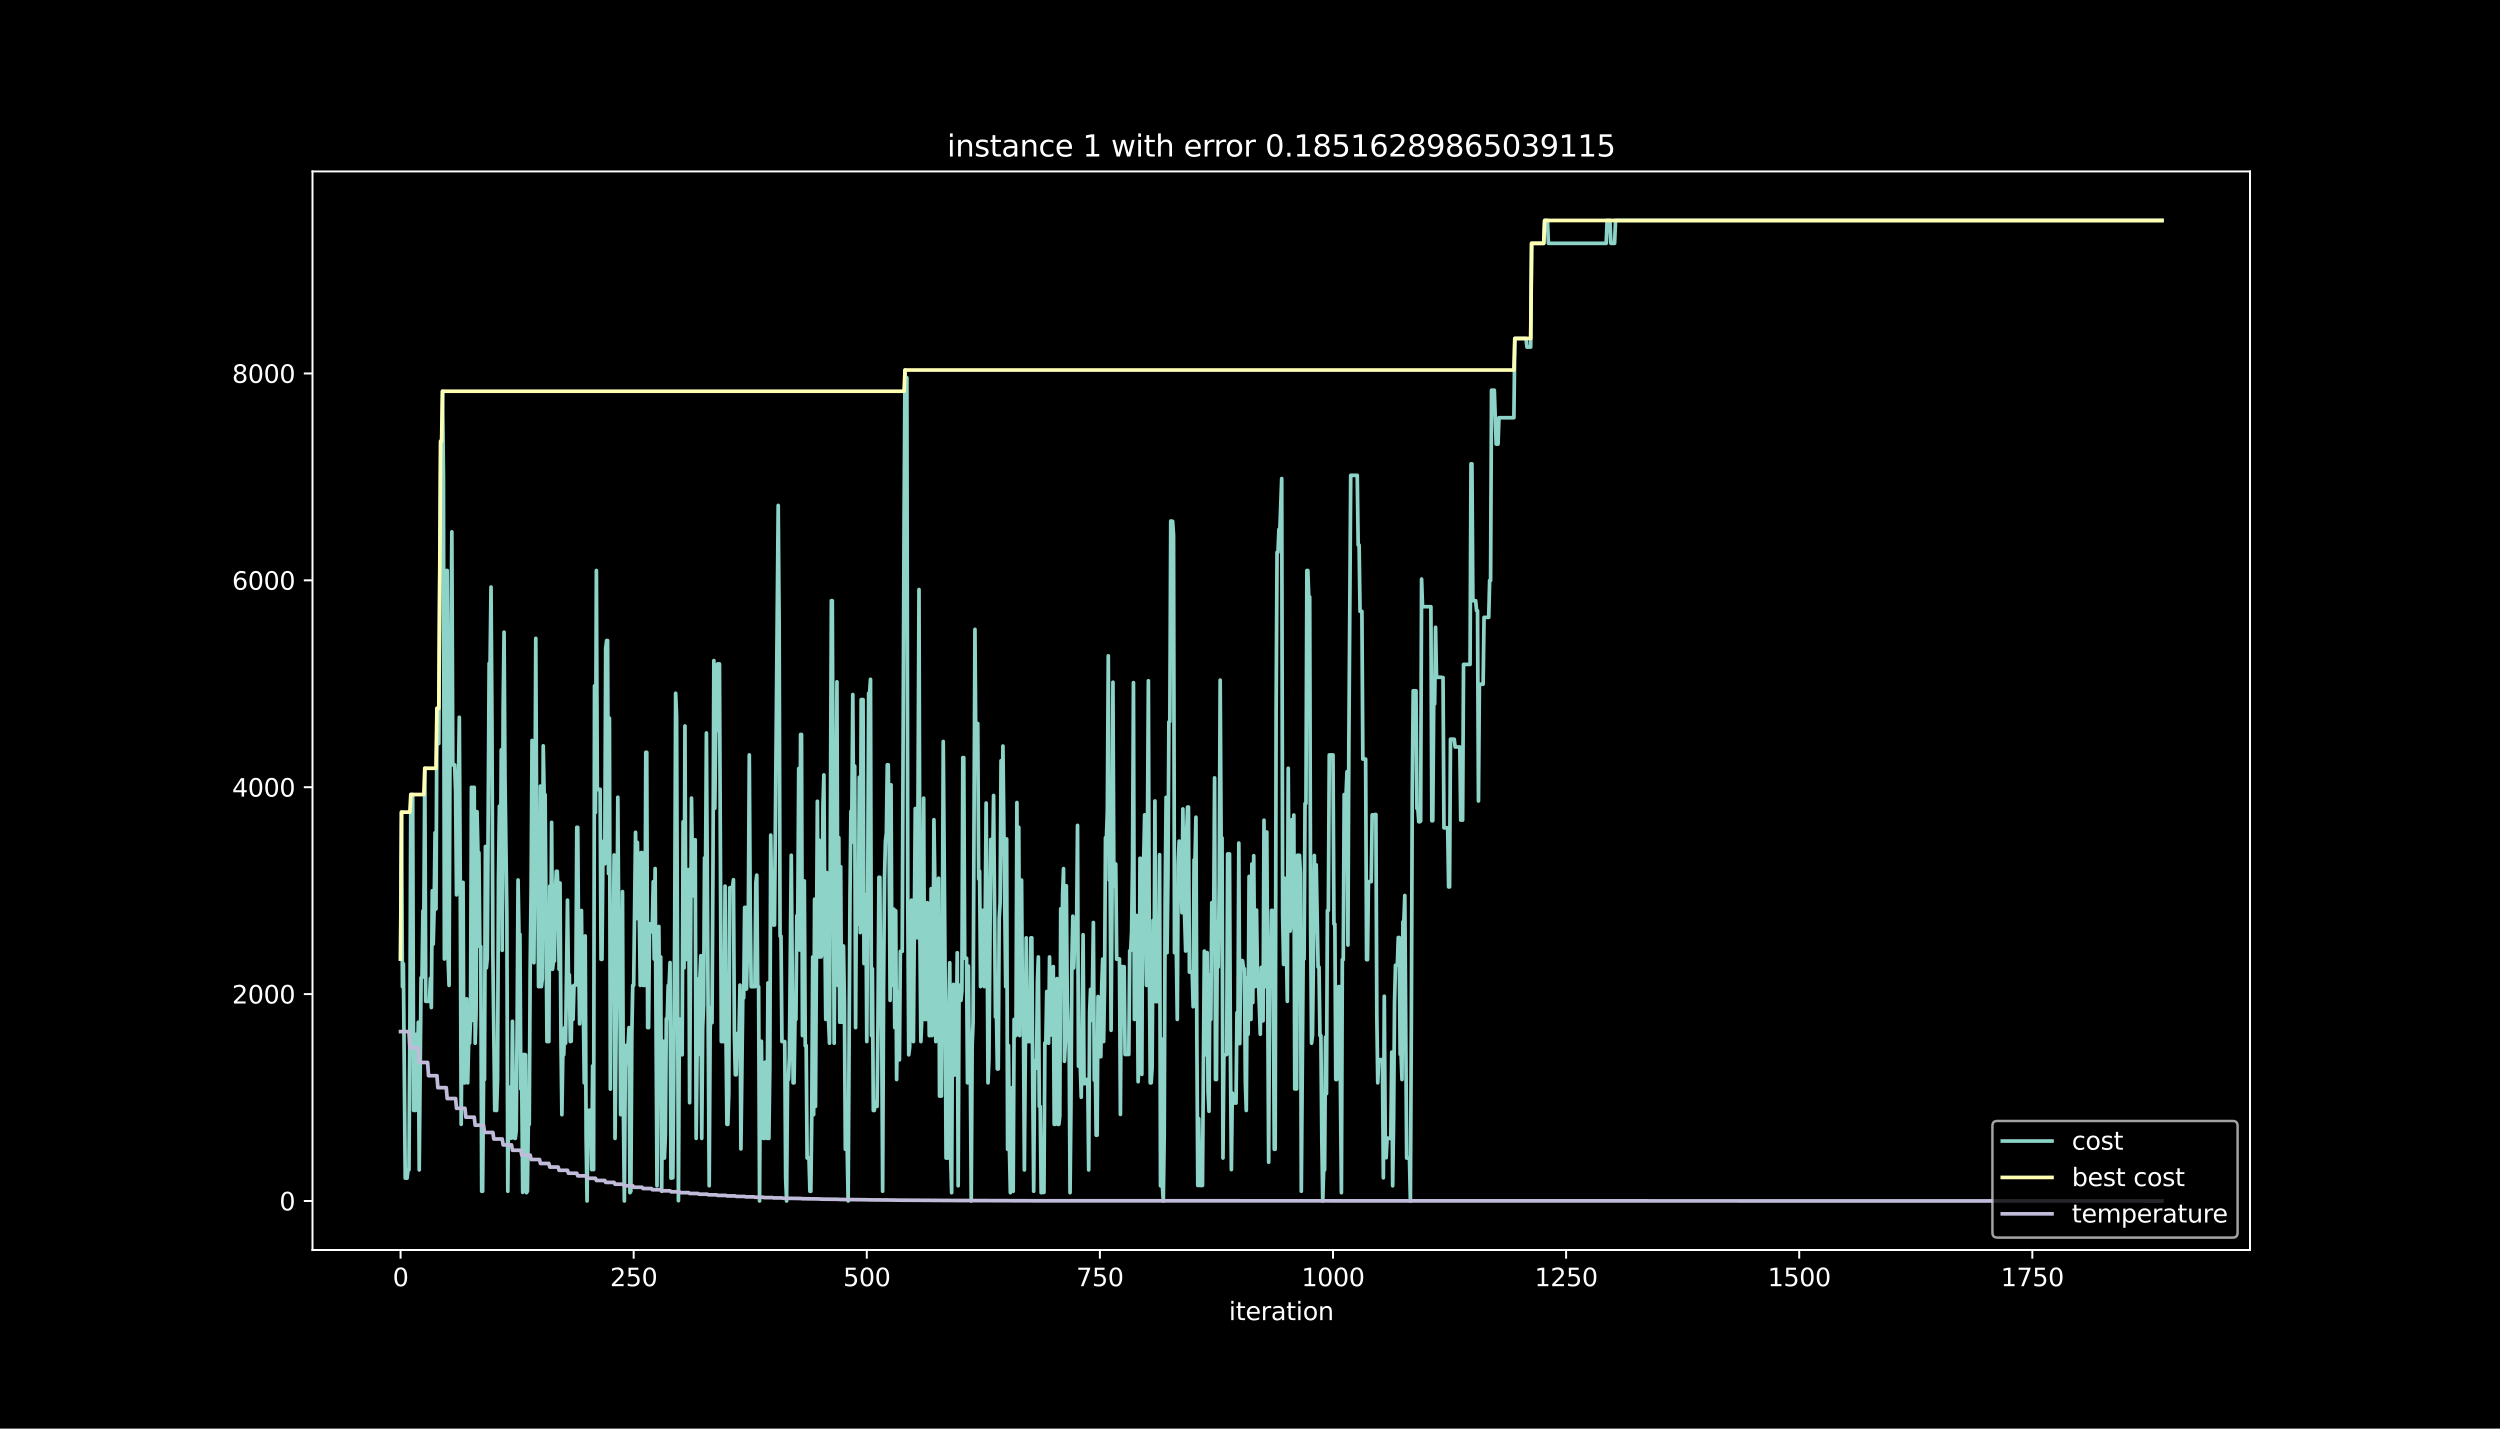 <?xml version="1.0" encoding="utf-8" standalone="no"?>
<!DOCTYPE svg PUBLIC "-//W3C//DTD SVG 1.1//EN"
  "http://www.w3.org/Graphics/SVG/1.1/DTD/svg11.dtd">
<svg height="576pt" version="1.1" viewBox="0 0 1008 576" width="1008pt" xmlns="http://www.w3.org/2000/svg" xmlns:xlink="http://www.w3.org/1999/xlink">
 <defs>
  <style type="text/css">*{stroke-linecap:butt;stroke-linejoin:round;}</style>
 </defs>
 <g id="figure_1">
  <g id="patch_1">
   <path d="M 0 576 
L 1008 576 
L 1008 0 
L 0 0 
z
"/>
  </g>
  <g id="axes_1">
   <g id="patch_2">
    <path d="M 126 504 
L 907.2 504 
L 907.2 69.12 
L 126 69.12 
z
"/>
   </g>
   <g id="matplotlib.axis_1">
    <g id="xtick_1">
     <g id="line2d_1">
      <defs>
       <path d="M 0 0 
L 0 3.5 
" id="m543789e947" style="stroke:#ffffff;stroke-width:0.8;"/>
      </defs>
      <g>
       <use style="fill:#ffffff;stroke:#ffffff;stroke-width:0.8;" x="161.509" xlink:href="#m543789e947" y="504"/>
      </g>
     </g>
     <g id="text_1">
      <!-- 0 -->
      <g style="fill:#ffffff;" transform="translate(158.328 518.598)scale(0.1 -0.1)">
       <defs>
        <path d="M 2034 4250 
Q 1547 4250 1301 3770 
Q 1056 3291 1056 2328 
Q 1056 1369 1301 889 
Q 1547 409 2034 409 
Q 2525 409 2770 889 
Q 3016 1369 3016 2328 
Q 3016 3291 2770 3770 
Q 2525 4250 2034 4250 
z
M 2034 4750 
Q 2819 4750 3233 4129 
Q 3647 3509 3647 2328 
Q 3647 1150 3233 529 
Q 2819 -91 2034 -91 
Q 1250 -91 836 529 
Q 422 1150 422 2328 
Q 422 3509 836 4129 
Q 1250 4750 2034 4750 
z
" id="DejaVuSans-30" transform="scale(0.016)"/>
       </defs>
       <use xlink:href="#DejaVuSans-30"/>
      </g>
     </g>
    </g>
    <g id="xtick_2">
     <g id="line2d_2">
      <g>
       <use style="fill:#ffffff;stroke:#ffffff;stroke-width:0.8;" x="255.498" xlink:href="#m543789e947" y="504"/>
      </g>
     </g>
     <g id="text_2">
      <!-- 250 -->
      <g style="fill:#ffffff;" transform="translate(245.954 518.598)scale(0.1 -0.1)">
       <defs>
        <path d="M 1228 531 
L 3431 531 
L 3431 0 
L 469 0 
L 469 531 
Q 828 903 1448 1529 
Q 2069 2156 2228 2338 
Q 2531 2678 2651 2914 
Q 2772 3150 2772 3378 
Q 2772 3750 2511 3984 
Q 2250 4219 1831 4219 
Q 1534 4219 1204 4116 
Q 875 4013 500 3803 
L 500 4441 
Q 881 4594 1212 4672 
Q 1544 4750 1819 4750 
Q 2544 4750 2975 4387 
Q 3406 4025 3406 3419 
Q 3406 3131 3298 2873 
Q 3191 2616 2906 2266 
Q 2828 2175 2409 1742 
Q 1991 1309 1228 531 
z
" id="DejaVuSans-32" transform="scale(0.016)"/>
        <path d="M 691 4666 
L 3169 4666 
L 3169 4134 
L 1269 4134 
L 1269 2991 
Q 1406 3038 1543 3061 
Q 1681 3084 1819 3084 
Q 2600 3084 3056 2656 
Q 3513 2228 3513 1497 
Q 3513 744 3044 326 
Q 2575 -91 1722 -91 
Q 1428 -91 1123 -41 
Q 819 9 494 109 
L 494 744 
Q 775 591 1075 516 
Q 1375 441 1709 441 
Q 2250 441 2565 725 
Q 2881 1009 2881 1497 
Q 2881 1984 2565 2268 
Q 2250 2553 1709 2553 
Q 1456 2553 1204 2497 
Q 953 2441 691 2322 
L 691 4666 
z
" id="DejaVuSans-35" transform="scale(0.016)"/>
       </defs>
       <use xlink:href="#DejaVuSans-32"/>
       <use x="63.623" xlink:href="#DejaVuSans-35"/>
       <use x="127.246" xlink:href="#DejaVuSans-30"/>
      </g>
     </g>
    </g>
    <g id="xtick_3">
     <g id="line2d_3">
      <g>
       <use style="fill:#ffffff;stroke:#ffffff;stroke-width:0.8;" x="349.487" xlink:href="#m543789e947" y="504"/>
      </g>
     </g>
     <g id="text_3">
      <!-- 500 -->
      <g style="fill:#ffffff;" transform="translate(339.944 518.598)scale(0.1 -0.1)">
       <use xlink:href="#DejaVuSans-35"/>
       <use x="63.623" xlink:href="#DejaVuSans-30"/>
       <use x="127.246" xlink:href="#DejaVuSans-30"/>
      </g>
     </g>
    </g>
    <g id="xtick_4">
     <g id="line2d_4">
      <g>
       <use style="fill:#ffffff;stroke:#ffffff;stroke-width:0.8;" x="443.476" xlink:href="#m543789e947" y="504"/>
      </g>
     </g>
     <g id="text_4">
      <!-- 750 -->
      <g style="fill:#ffffff;" transform="translate(433.933 518.598)scale(0.1 -0.1)">
       <defs>
        <path d="M 525 4666 
L 3525 4666 
L 3525 4397 
L 1831 0 
L 1172 0 
L 2766 4134 
L 525 4134 
L 525 4666 
z
" id="DejaVuSans-37" transform="scale(0.016)"/>
       </defs>
       <use xlink:href="#DejaVuSans-37"/>
       <use x="63.623" xlink:href="#DejaVuSans-35"/>
       <use x="127.246" xlink:href="#DejaVuSans-30"/>
      </g>
     </g>
    </g>
    <g id="xtick_5">
     <g id="line2d_5">
      <g>
       <use style="fill:#ffffff;stroke:#ffffff;stroke-width:0.8;" x="537.466" xlink:href="#m543789e947" y="504"/>
      </g>
     </g>
     <g id="text_5">
      <!-- 1000 -->
      <g style="fill:#ffffff;" transform="translate(524.741 518.598)scale(0.1 -0.1)">
       <defs>
        <path d="M 794 531 
L 1825 531 
L 1825 4091 
L 703 3866 
L 703 4441 
L 1819 4666 
L 2450 4666 
L 2450 531 
L 3481 531 
L 3481 0 
L 794 0 
L 794 531 
z
" id="DejaVuSans-31" transform="scale(0.016)"/>
       </defs>
       <use xlink:href="#DejaVuSans-31"/>
       <use x="63.623" xlink:href="#DejaVuSans-30"/>
       <use x="127.246" xlink:href="#DejaVuSans-30"/>
       <use x="190.869" xlink:href="#DejaVuSans-30"/>
      </g>
     </g>
    </g>
    <g id="xtick_6">
     <g id="line2d_6">
      <g>
       <use style="fill:#ffffff;stroke:#ffffff;stroke-width:0.8;" x="631.455" xlink:href="#m543789e947" y="504"/>
      </g>
     </g>
     <g id="text_6">
      <!-- 1250 -->
      <g style="fill:#ffffff;" transform="translate(618.73 518.598)scale(0.1 -0.1)">
       <use xlink:href="#DejaVuSans-31"/>
       <use x="63.623" xlink:href="#DejaVuSans-32"/>
       <use x="127.246" xlink:href="#DejaVuSans-35"/>
       <use x="190.869" xlink:href="#DejaVuSans-30"/>
      </g>
     </g>
    </g>
    <g id="xtick_7">
     <g id="line2d_7">
      <g>
       <use style="fill:#ffffff;stroke:#ffffff;stroke-width:0.8;" x="725.444" xlink:href="#m543789e947" y="504"/>
      </g>
     </g>
     <g id="text_7">
      <!-- 1500 -->
      <g style="fill:#ffffff;" transform="translate(712.719 518.598)scale(0.1 -0.1)">
       <use xlink:href="#DejaVuSans-31"/>
       <use x="63.623" xlink:href="#DejaVuSans-35"/>
       <use x="127.246" xlink:href="#DejaVuSans-30"/>
       <use x="190.869" xlink:href="#DejaVuSans-30"/>
      </g>
     </g>
    </g>
    <g id="xtick_8">
     <g id="line2d_8">
      <g>
       <use style="fill:#ffffff;stroke:#ffffff;stroke-width:0.8;" x="819.433" xlink:href="#m543789e947" y="504"/>
      </g>
     </g>
     <g id="text_8">
      <!-- 1750 -->
      <g style="fill:#ffffff;" transform="translate(806.708 518.598)scale(0.1 -0.1)">
       <use xlink:href="#DejaVuSans-31"/>
       <use x="63.623" xlink:href="#DejaVuSans-37"/>
       <use x="127.246" xlink:href="#DejaVuSans-35"/>
       <use x="190.869" xlink:href="#DejaVuSans-30"/>
      </g>
     </g>
    </g>
    <g id="text_9">
     <!-- iteration -->
     <g style="fill:#ffffff;" transform="translate(495.477 532.277)scale(0.1 -0.1)">
      <defs>
       <path d="M 603 3500 
L 1178 3500 
L 1178 0 
L 603 0 
L 603 3500 
z
M 603 4863 
L 1178 4863 
L 1178 4134 
L 603 4134 
L 603 4863 
z
" id="DejaVuSans-69" transform="scale(0.016)"/>
       <path d="M 1172 4494 
L 1172 3500 
L 2356 3500 
L 2356 3053 
L 1172 3053 
L 1172 1153 
Q 1172 725 1289 603 
Q 1406 481 1766 481 
L 2356 481 
L 2356 0 
L 1766 0 
Q 1100 0 847 248 
Q 594 497 594 1153 
L 594 3053 
L 172 3053 
L 172 3500 
L 594 3500 
L 594 4494 
L 1172 4494 
z
" id="DejaVuSans-74" transform="scale(0.016)"/>
       <path d="M 3597 1894 
L 3597 1613 
L 953 1613 
Q 991 1019 1311 708 
Q 1631 397 2203 397 
Q 2534 397 2845 478 
Q 3156 559 3463 722 
L 3463 178 
Q 3153 47 2828 -22 
Q 2503 -91 2169 -91 
Q 1331 -91 842 396 
Q 353 884 353 1716 
Q 353 2575 817 3079 
Q 1281 3584 2069 3584 
Q 2775 3584 3186 3129 
Q 3597 2675 3597 1894 
z
M 3022 2063 
Q 3016 2534 2758 2815 
Q 2500 3097 2075 3097 
Q 1594 3097 1305 2825 
Q 1016 2553 972 2059 
L 3022 2063 
z
" id="DejaVuSans-65" transform="scale(0.016)"/>
       <path d="M 2631 2963 
Q 2534 3019 2420 3045 
Q 2306 3072 2169 3072 
Q 1681 3072 1420 2755 
Q 1159 2438 1159 1844 
L 1159 0 
L 581 0 
L 581 3500 
L 1159 3500 
L 1159 2956 
Q 1341 3275 1631 3429 
Q 1922 3584 2338 3584 
Q 2397 3584 2469 3576 
Q 2541 3569 2628 3553 
L 2631 2963 
z
" id="DejaVuSans-72" transform="scale(0.016)"/>
       <path d="M 2194 1759 
Q 1497 1759 1228 1600 
Q 959 1441 959 1056 
Q 959 750 1161 570 
Q 1363 391 1709 391 
Q 2188 391 2477 730 
Q 2766 1069 2766 1631 
L 2766 1759 
L 2194 1759 
z
M 3341 1997 
L 3341 0 
L 2766 0 
L 2766 531 
Q 2569 213 2275 61 
Q 1981 -91 1556 -91 
Q 1019 -91 701 211 
Q 384 513 384 1019 
Q 384 1609 779 1909 
Q 1175 2209 1959 2209 
L 2766 2209 
L 2766 2266 
Q 2766 2663 2505 2880 
Q 2244 3097 1772 3097 
Q 1472 3097 1187 3025 
Q 903 2953 641 2809 
L 641 3341 
Q 956 3463 1253 3523 
Q 1550 3584 1831 3584 
Q 2591 3584 2966 3190 
Q 3341 2797 3341 1997 
z
" id="DejaVuSans-61" transform="scale(0.016)"/>
       <path d="M 1959 3097 
Q 1497 3097 1228 2736 
Q 959 2375 959 1747 
Q 959 1119 1226 758 
Q 1494 397 1959 397 
Q 2419 397 2687 759 
Q 2956 1122 2956 1747 
Q 2956 2369 2687 2733 
Q 2419 3097 1959 3097 
z
M 1959 3584 
Q 2709 3584 3137 3096 
Q 3566 2609 3566 1747 
Q 3566 888 3137 398 
Q 2709 -91 1959 -91 
Q 1206 -91 779 398 
Q 353 888 353 1747 
Q 353 2609 779 3096 
Q 1206 3584 1959 3584 
z
" id="DejaVuSans-6f" transform="scale(0.016)"/>
       <path d="M 3513 2113 
L 3513 0 
L 2938 0 
L 2938 2094 
Q 2938 2591 2744 2837 
Q 2550 3084 2163 3084 
Q 1697 3084 1428 2787 
Q 1159 2491 1159 1978 
L 1159 0 
L 581 0 
L 581 3500 
L 1159 3500 
L 1159 2956 
Q 1366 3272 1645 3428 
Q 1925 3584 2291 3584 
Q 2894 3584 3203 3211 
Q 3513 2838 3513 2113 
z
" id="DejaVuSans-6e" transform="scale(0.016)"/>
      </defs>
      <use xlink:href="#DejaVuSans-69"/>
      <use x="27.783" xlink:href="#DejaVuSans-74"/>
      <use x="66.992" xlink:href="#DejaVuSans-65"/>
      <use x="128.516" xlink:href="#DejaVuSans-72"/>
      <use x="169.629" xlink:href="#DejaVuSans-61"/>
      <use x="230.908" xlink:href="#DejaVuSans-74"/>
      <use x="270.117" xlink:href="#DejaVuSans-69"/>
      <use x="297.9" xlink:href="#DejaVuSans-6f"/>
      <use x="359.082" xlink:href="#DejaVuSans-6e"/>
     </g>
    </g>
   </g>
   <g id="matplotlib.axis_2">
    <g id="ytick_1">
     <g id="line2d_9">
      <defs>
       <path d="M 0 0 
L -3.5 0 
" id="mff9de26f42" style="stroke:#ffffff;stroke-width:0.8;"/>
      </defs>
      <g>
       <use style="fill:#ffffff;stroke:#ffffff;stroke-width:0.8;" x="126" xlink:href="#mff9de26f42" y="484.233"/>
      </g>
     </g>
     <g id="text_10">
      <!-- 0 -->
      <g style="fill:#ffffff;" transform="translate(112.638 488.032)scale(0.1 -0.1)">
       <use xlink:href="#DejaVuSans-30"/>
      </g>
     </g>
    </g>
    <g id="ytick_2">
     <g id="line2d_10">
      <g>
       <use style="fill:#ffffff;stroke:#ffffff;stroke-width:0.8;" x="126" xlink:href="#mff9de26f42" y="400.818"/>
      </g>
     </g>
     <g id="text_11">
      <!-- 2000 -->
      <g style="fill:#ffffff;" transform="translate(93.55 404.617)scale(0.1 -0.1)">
       <use xlink:href="#DejaVuSans-32"/>
       <use x="63.623" xlink:href="#DejaVuSans-30"/>
       <use x="127.246" xlink:href="#DejaVuSans-30"/>
       <use x="190.869" xlink:href="#DejaVuSans-30"/>
      </g>
     </g>
    </g>
    <g id="ytick_3">
     <g id="line2d_11">
      <g>
       <use style="fill:#ffffff;stroke:#ffffff;stroke-width:0.8;" x="126" xlink:href="#mff9de26f42" y="317.403"/>
      </g>
     </g>
     <g id="text_12">
      <!-- 4000 -->
      <g style="fill:#ffffff;" transform="translate(93.55 321.202)scale(0.1 -0.1)">
       <defs>
        <path d="M 2419 4116 
L 825 1625 
L 2419 1625 
L 2419 4116 
z
M 2253 4666 
L 3047 4666 
L 3047 1625 
L 3713 1625 
L 3713 1100 
L 3047 1100 
L 3047 0 
L 2419 0 
L 2419 1100 
L 313 1100 
L 313 1709 
L 2253 4666 
z
" id="DejaVuSans-34" transform="scale(0.016)"/>
       </defs>
       <use xlink:href="#DejaVuSans-34"/>
       <use x="63.623" xlink:href="#DejaVuSans-30"/>
       <use x="127.246" xlink:href="#DejaVuSans-30"/>
       <use x="190.869" xlink:href="#DejaVuSans-30"/>
      </g>
     </g>
    </g>
    <g id="ytick_4">
     <g id="line2d_12">
      <g>
       <use style="fill:#ffffff;stroke:#ffffff;stroke-width:0.8;" x="126" xlink:href="#mff9de26f42" y="233.988"/>
      </g>
     </g>
     <g id="text_13">
      <!-- 6000 -->
      <g style="fill:#ffffff;" transform="translate(93.55 237.787)scale(0.1 -0.1)">
       <defs>
        <path d="M 2113 2584 
Q 1688 2584 1439 2293 
Q 1191 2003 1191 1497 
Q 1191 994 1439 701 
Q 1688 409 2113 409 
Q 2538 409 2786 701 
Q 3034 994 3034 1497 
Q 3034 2003 2786 2293 
Q 2538 2584 2113 2584 
z
M 3366 4563 
L 3366 3988 
Q 3128 4100 2886 4159 
Q 2644 4219 2406 4219 
Q 1781 4219 1451 3797 
Q 1122 3375 1075 2522 
Q 1259 2794 1537 2939 
Q 1816 3084 2150 3084 
Q 2853 3084 3261 2657 
Q 3669 2231 3669 1497 
Q 3669 778 3244 343 
Q 2819 -91 2113 -91 
Q 1303 -91 875 529 
Q 447 1150 447 2328 
Q 447 3434 972 4092 
Q 1497 4750 2381 4750 
Q 2619 4750 2861 4703 
Q 3103 4656 3366 4563 
z
" id="DejaVuSans-36" transform="scale(0.016)"/>
       </defs>
       <use xlink:href="#DejaVuSans-36"/>
       <use x="63.623" xlink:href="#DejaVuSans-30"/>
       <use x="127.246" xlink:href="#DejaVuSans-30"/>
       <use x="190.869" xlink:href="#DejaVuSans-30"/>
      </g>
     </g>
    </g>
    <g id="ytick_5">
     <g id="line2d_13">
      <g>
       <use style="fill:#ffffff;stroke:#ffffff;stroke-width:0.8;" x="126" xlink:href="#mff9de26f42" y="150.573"/>
      </g>
     </g>
     <g id="text_14">
      <!-- 8000 -->
      <g style="fill:#ffffff;" transform="translate(93.55 154.372)scale(0.1 -0.1)">
       <defs>
        <path d="M 2034 2216 
Q 1584 2216 1326 1975 
Q 1069 1734 1069 1313 
Q 1069 891 1326 650 
Q 1584 409 2034 409 
Q 2484 409 2743 651 
Q 3003 894 3003 1313 
Q 3003 1734 2745 1975 
Q 2488 2216 2034 2216 
z
M 1403 2484 
Q 997 2584 770 2862 
Q 544 3141 544 3541 
Q 544 4100 942 4425 
Q 1341 4750 2034 4750 
Q 2731 4750 3128 4425 
Q 3525 4100 3525 3541 
Q 3525 3141 3298 2862 
Q 3072 2584 2669 2484 
Q 3125 2378 3379 2068 
Q 3634 1759 3634 1313 
Q 3634 634 3220 271 
Q 2806 -91 2034 -91 
Q 1263 -91 848 271 
Q 434 634 434 1313 
Q 434 1759 690 2068 
Q 947 2378 1403 2484 
z
M 1172 3481 
Q 1172 3119 1398 2916 
Q 1625 2713 2034 2713 
Q 2441 2713 2670 2916 
Q 2900 3119 2900 3481 
Q 2900 3844 2670 4047 
Q 2441 4250 2034 4250 
Q 1625 4250 1398 4047 
Q 1172 3844 1172 3481 
z
" id="DejaVuSans-38" transform="scale(0.016)"/>
       </defs>
       <use xlink:href="#DejaVuSans-38"/>
       <use x="63.623" xlink:href="#DejaVuSans-30"/>
       <use x="127.246" xlink:href="#DejaVuSans-30"/>
       <use x="190.869" xlink:href="#DejaVuSans-30"/>
      </g>
     </g>
    </g>
   </g>
   <g id="line2d_14">
    <path clip-path="url(#p521a351748)" d="M 161.509 386.679 
L 161.885 327.454 
L 162.261 397.815 
L 162.637 388.597 
L 163.389 475.015 
L 164.141 475.015 
L 164.517 471.679 
L 164.893 471.679 
L 165.269 414.331 
L 165.645 320.364 
L 166.397 320.364 
L 166.772 447.739 
L 167.148 422.506 
L 167.524 447.739 
L 167.9 417 
L 168.276 435.226 
L 168.652 412.162 
L 169.028 471.72 
L 169.78 394.186 
L 170.156 394.186 
L 170.532 367.243 
L 170.908 367.243 
L 171.284 309.77 
L 171.66 403.737 
L 173.164 403.737 
L 173.54 394.52 
L 173.916 406.24 
L 174.292 359.152 
L 174.668 380.673 
L 175.044 366.492 
L 175.419 335.754 
L 175.795 366.492 
L 176.171 285.622 
L 176.547 299.802 
L 176.923 299.802 
L 177.675 177.891 
L 178.051 204.834 
L 178.427 157.746 
L 178.803 192.53 
L 179.179 386.679 
L 179.555 323.992 
L 179.931 230.025 
L 180.307 230.025 
L 180.683 386.679 
L 181.059 397.314 
L 181.435 303.347 
L 182.187 214.427 
L 182.563 308.394 
L 183.315 308.394 
L 183.691 318.988 
L 184.066 360.82 
L 184.442 343.72 
L 185.194 289.208 
L 185.57 354.731 
L 185.946 453.327 
L 186.698 355.774 
L 187.074 436.603 
L 187.45 436.603 
L 187.826 433.475 
L 188.202 402.736 
L 188.578 436.603 
L 188.954 420.629 
L 189.33 420.629 
L 189.706 411.411 
L 190.082 317.444 
L 190.458 411.411 
L 190.834 317.444 
L 191.21 317.444 
L 191.586 420.629 
L 191.962 408.117 
L 192.338 327.246 
L 192.713 343.762 
L 193.089 343.762 
L 193.465 381.632 
L 193.841 381.632 
L 194.217 480.312 
L 194.593 480.312 
L 194.969 435.268 
L 195.345 435.268 
L 195.721 341.301 
L 196.097 390.266 
L 196.473 386.345 
L 197.225 267.437 
L 197.601 267.437 
L 197.977 236.699 
L 198.353 291.085 
L 198.729 385.052 
L 199.481 447.739 
L 199.857 444.402 
L 200.233 447.739 
L 200.609 435.226 
L 200.985 354.356 
L 201.36 325.035 
L 201.736 361.529 
L 202.112 302.305 
L 202.488 383.175 
L 202.864 285.622 
L 203.24 254.883 
L 203.616 314.108 
L 204.368 369.203 
L 204.744 480.312 
L 205.12 438.48 
L 205.496 438.354 
L 205.872 458.875 
L 206.248 458.875 
L 206.624 411.787 
L 207 449.324 
L 207.376 458.875 
L 207.752 459 
L 208.128 455.872 
L 208.504 414.039 
L 208.88 354.814 
L 209.256 376.711 
L 209.632 376.711 
L 210.007 439.063 
L 210.383 438.938 
L 210.759 480.771 
L 211.135 425.175 
L 211.511 425.175 
L 211.887 425.3 
L 212.263 480.896 
L 212.639 480.312 
L 213.015 453.369 
L 213.391 453.369 
L 213.767 390.683 
L 214.143 358.109 
L 214.519 298.551 
L 214.895 325.494 
L 215.271 388.18 
L 215.647 338.256 
L 216.023 257.386 
L 216.399 338.256 
L 216.775 338.256 
L 217.151 397.815 
L 217.527 397.815 
L 217.903 316.944 
L 218.279 397.815 
L 218.654 394.687 
L 219.03 300.72 
L 219.406 320.364 
L 219.782 320.364 
L 220.534 419.961 
L 221.286 419.961 
L 221.662 357.275 
L 222.038 390.808 
L 222.414 331.583 
L 222.79 390.808 
L 223.166 387.471 
L 223.542 387.471 
L 223.918 360.528 
L 224.294 351.311 
L 224.67 351.311 
L 225.046 360.528 
L 225.422 390.808 
L 225.798 356.024 
L 226.174 418.71 
L 226.55 449.449 
L 226.926 425.3 
L 227.301 425.3 
L 227.677 414.331 
L 228.053 420.629 
L 228.805 362.947 
L 229.181 393.018 
L 229.557 393.018 
L 229.933 419.961 
L 230.309 419.836 
L 230.685 397.69 
L 231.061 411.036 
L 231.437 397.314 
L 231.813 397.314 
L 232.189 397.189 
L 232.565 333.585 
L 232.941 333.585 
L 233.317 384.01 
L 233.693 412.829 
L 234.069 400.526 
L 234.445 367.118 
L 234.821 406.281 
L 235.197 405.739 
L 235.573 436.603 
L 235.948 377.378 
L 236.324 459 
L 236.7 484.233 
L 237.076 447.739 
L 237.452 447.739 
L 237.828 447.614 
L 238.204 447.614 
L 238.58 471.595 
L 238.956 429.763 
L 239.332 471.595 
L 239.708 276.529 
L 240.084 327.579 
L 240.46 230.025 
L 240.836 318.362 
L 241.212 318.362 
L 241.588 318.237 
L 241.964 318.237 
L 242.34 386.804 
L 242.716 386.804 
L 243.092 344.971 
L 243.468 339.091 
L 243.844 348.308 
L 244.22 261.39 
L 244.595 258.261 
L 244.971 258.261 
L 245.347 352.228 
L 245.723 289.542 
L 246.099 439.147 
L 246.475 369.245 
L 246.851 388.723 
L 247.227 385.594 
L 247.603 344.721 
L 247.979 459 
L 248.731 384.135 
L 249.107 321.448 
L 249.483 373.916 
L 249.859 373.791 
L 250.235 449.449 
L 250.611 418.71 
L 250.987 359.486 
L 251.363 449.449 
L 251.739 484.233 
L 252.115 430.68 
L 252.491 421.463 
L 253.242 421.463 
L 253.618 414.331 
L 253.994 480.896 
L 254.37 480.312 
L 254.746 417.626 
L 255.122 397.314 
L 255.498 397.314 
L 256.25 335.587 
L 256.626 370.371 
L 257.002 339.633 
L 257.378 366.576 
L 257.754 366.576 
L 258.13 397.314 
L 258.506 343.762 
L 258.882 343.762 
L 259.258 397.314 
L 259.634 355.482 
L 260.01 397.314 
L 260.386 303.347 
L 260.762 303.347 
L 261.138 414.331 
L 261.514 414.331 
L 261.889 372.498 
L 262.265 372.498 
L 262.641 375.71 
L 263.017 372.582 
L 263.393 355.482 
L 263.769 386.679 
L 264.145 350.185 
L 264.897 478.102 
L 265.649 373.541 
L 266.025 417.292 
L 266.401 385.845 
L 266.777 480.312 
L 267.153 433.224 
L 267.529 419.836 
L 267.905 466.924 
L 268.281 457.707 
L 268.657 410.744 
L 269.033 410.744 
L 269.409 397.314 
L 269.785 397.314 
L 270.161 388.097 
L 270.536 475.015 
L 270.912 474.89 
L 271.288 474.89 
L 271.664 433.058 
L 272.04 373.499 
L 272.416 279.532 
L 272.792 288.75 
L 273.544 484.108 
L 273.92 410.911 
L 274.296 410.911 
L 274.672 411.036 
L 275.048 425.3 
L 275.424 331.333 
L 275.8 390.266 
L 276.176 292.712 
L 276.552 386.929 
L 276.928 353.772 
L 277.304 350.644 
L 277.68 350.644 
L 278.056 444.611 
L 278.808 321.782 
L 279.183 348.892 
L 279.559 348.892 
L 279.935 361.404 
L 280.311 338.59 
L 280.687 459 
L 281.063 425.3 
L 281.439 425.3 
L 281.815 394.562 
L 282.191 394.562 
L 282.567 385.344 
L 282.943 459 
L 283.319 414.331 
L 283.695 405.114 
L 284.071 345.889 
L 284.447 355.106 
L 284.823 295.548 
L 285.951 478.102 
L 286.327 415.415 
L 286.703 406.198 
L 287.079 412.329 
L 287.455 352.771 
L 287.83 266.353 
L 288.206 325.911 
L 288.582 294.63 
L 288.958 294.63 
L 289.334 267.687 
L 290.086 267.687 
L 290.838 419.961 
L 291.966 419.961 
L 292.342 357.275 
L 292.718 417.626 
L 293.094 453.327 
L 293.47 453.327 
L 293.846 440.815 
L 294.222 357.942 
L 294.598 357.942 
L 294.974 357.817 
L 295.35 357.817 
L 295.726 354.689 
L 296.102 417.376 
L 296.477 433.35 
L 296.853 433.35 
L 297.229 416.708 
L 297.981 416.708 
L 298.357 397.189 
L 298.733 463.254 
L 299.485 402.361 
L 299.861 402.361 
L 300.237 365.867 
L 300.613 365.867 
L 300.989 398.774 
L 301.741 367.076 
L 302.117 304.39 
L 302.493 367.076 
L 302.869 397.815 
L 304.373 397.815 
L 304.749 355.982 
L 305.124 352.854 
L 305.5 397.815 
L 305.876 397.815 
L 306.252 484.233 
L 306.628 419.961 
L 307.004 419.836 
L 307.38 455.872 
L 307.756 459 
L 308.132 459 
L 308.508 428.261 
L 308.884 428.261 
L 309.26 459 
L 309.636 396.313 
L 310.012 459 
L 310.388 430.68 
L 310.764 336.713 
L 311.14 365.033 
L 311.516 365.033 
L 311.892 372.957 
L 312.268 372.957 
L 313.771 203.791 
L 314.147 250.879 
L 314.523 377.462 
L 314.899 377.462 
L 315.275 419.961 
L 316.403 419.961 
L 316.779 475.015 
L 317.155 484.233 
L 317.531 435.268 
L 317.907 435.268 
L 318.283 426.051 
L 319.035 344.846 
L 319.787 436.603 
L 320.163 436.603 
L 320.539 411.036 
L 320.915 411.036 
L 321.291 369.203 
L 321.667 369.078 
L 322.043 309.854 
L 322.418 383.05 
L 322.794 296.132 
L 323.17 296.132 
L 323.546 417.542 
L 323.922 414.414 
L 324.298 355.19 
L 324.674 421.671 
L 325.05 421.546 
L 325.426 466.924 
L 325.802 466.924 
L 326.178 466.799 
L 326.554 480.312 
L 326.93 480.312 
L 327.306 449.449 
L 327.682 385.845 
L 328.058 449.449 
L 328.434 362.53 
L 328.81 446.112 
L 329.562 323.075 
L 329.938 385.845 
L 330.314 338.757 
L 330.69 385.845 
L 331.065 385.845 
L 331.441 384.135 
L 331.817 324.91 
L 332.193 312.44 
L 332.569 371.664 
L 332.945 411.036 
L 333.321 351.811 
L 333.697 411.036 
L 334.073 411.036 
L 334.449 420.629 
L 335.201 242.204 
L 335.577 242.204 
L 336.329 420.629 
L 336.705 361.404 
L 337.081 334.461 
L 337.457 274.903 
L 337.833 397.314 
L 338.209 337.756 
L 338.585 412.162 
L 338.961 349.476 
L 339.337 412.162 
L 339.712 412.162 
L 340.088 381.424 
L 340.464 403.821 
L 340.84 463.379 
L 341.592 463.379 
L 341.968 484.233 
L 342.72 361.07 
L 343.096 327.121 
L 343.472 327.121 
L 343.848 280.033 
L 344.224 339.591 
L 344.6 308.853 
L 344.976 414.331 
L 345.352 351.645 
L 345.728 367.994 
L 346.104 372.582 
L 346.48 313.357 
L 346.856 376.043 
L 347.232 282.076 
L 347.984 282.076 
L 348.359 388.514 
L 348.735 388.514 
L 349.111 360.737 
L 349.487 419.961 
L 349.863 360.403 
L 350.239 279.532 
L 350.615 279.532 
L 350.991 273.902 
L 351.367 417.542 
L 351.743 390.599 
L 352.119 447.739 
L 352.495 447.739 
L 352.871 444.402 
L 353.247 444.402 
L 353.623 446.112 
L 353.999 412.955 
L 354.375 353.73 
L 354.751 353.73 
L 355.127 412.955 
L 355.503 412.955 
L 355.879 480.312 
L 356.255 399.441 
L 356.631 354.397 
L 357.006 339.091 
L 357.382 335.963 
L 357.758 308.352 
L 358.134 308.352 
L 358.51 339.091 
L 358.886 403.362 
L 359.262 316.443 
L 359.638 397.314 
L 360.014 366.576 
L 360.39 366.576 
L 360.766 414.331 
L 361.142 367.243 
L 361.518 435.268 
L 361.894 404.53 
L 362.27 399.942 
L 362.646 427.344 
L 363.022 383.593 
L 363.774 383.593 
L 364.526 208.755 
L 364.902 149.196 
L 365.278 167.965 
L 365.653 152.283 
L 366.029 365.742 
L 366.405 425.3 
L 366.781 422.172 
L 367.533 362.947 
L 367.909 366.075 
L 368.285 419.961 
L 369.037 325.994 
L 369.413 348.433 
L 369.789 378.129 
L 370.165 318.571 
L 370.541 237.7 
L 370.917 378.129 
L 371.293 419.961 
L 371.669 410.744 
L 372.421 321.824 
L 372.797 411.036 
L 373.549 411.036 
L 373.925 363.948 
L 374.3 386.679 
L 374.676 417.542 
L 375.052 417.542 
L 375.428 358.318 
L 375.804 417.542 
L 376.18 397.815 
L 376.556 330.499 
L 376.932 355.774 
L 377.308 419.961 
L 377.684 393.018 
L 378.06 383.801 
L 378.436 354.105 
L 378.812 441.941 
L 379.564 441.941 
L 379.94 385.386 
L 380.316 298.968 
L 381.068 393.018 
L 381.444 466.924 
L 382.196 466.924 
L 382.572 407.366 
L 382.947 388.18 
L 383.323 466.924 
L 383.699 480.896 
L 384.075 400.025 
L 384.451 396.897 
L 384.827 433.475 
L 385.203 420.629 
L 385.579 420.629 
L 385.955 384.135 
L 386.331 478.102 
L 386.707 397.231 
L 387.083 397.231 
L 387.459 403.362 
L 387.835 399.441 
L 388.211 305.474 
L 388.587 305.474 
L 388.963 386.345 
L 389.715 386.345 
L 390.091 436.603 
L 390.467 389.515 
L 390.843 436.603 
L 391.219 425.3 
L 391.594 484.233 
L 391.97 421.546 
L 392.346 412.329 
L 393.098 253.757 
L 393.474 304.181 
L 393.85 291.711 
L 394.226 291.711 
L 394.602 354.397 
L 394.978 351.269 
L 395.354 397.815 
L 395.73 367.076 
L 396.482 367.076 
L 396.858 397.815 
L 397.234 370.872 
L 397.61 323.784 
L 397.986 370.872 
L 398.362 436.603 
L 398.738 427.385 
L 399.49 338.465 
L 399.866 347.682 
L 400.241 347.682 
L 400.617 320.739 
L 401.369 410.077 
L 401.745 406.156 
L 402.121 431.014 
L 402.497 431.014 
L 402.873 370.455 
L 403.249 363.948 
L 403.625 306.726 
L 404.001 342.636 
L 404.377 300.803 
L 405.505 397.815 
L 405.881 338.256 
L 406.257 463.379 
L 406.633 421.546 
L 407.009 463.379 
L 407.385 480.896 
L 407.761 444.402 
L 408.137 438.521 
L 408.513 480.312 
L 408.888 411.036 
L 409.264 417.542 
L 409.64 417.542 
L 410.016 323.575 
L 410.392 414.414 
L 410.768 333.544 
L 411.144 417.542 
L 411.52 354.856 
L 411.896 354.856 
L 412.272 409.034 
L 412.648 409.034 
L 413.024 471.72 
L 413.776 378.129 
L 414.152 419.961 
L 415.28 419.961 
L 415.656 378.129 
L 416.032 378.129 
L 416.408 438.48 
L 416.784 480.312 
L 417.16 430.68 
L 417.535 427.552 
L 417.911 430.68 
L 418.287 395.896 
L 418.663 385.845 
L 419.039 446.112 
L 419.415 446.112 
L 419.791 480.896 
L 420.167 480.771 
L 420.919 480.771 
L 421.295 420.504 
L 421.671 420.629 
L 422.047 399.775 
L 422.423 417.542 
L 422.799 420.629 
L 423.175 385.845 
L 423.551 417.292 
L 424.303 417.292 
L 424.679 389.724 
L 425.055 453.327 
L 425.431 453.327 
L 426.182 394.562 
L 426.558 453.327 
L 426.934 453.327 
L 427.31 449.991 
L 427.686 366.409 
L 428.062 397.314 
L 428.438 360.82 
L 428.814 350.227 
L 429.19 427.928 
L 429.566 419.836 
L 429.942 357.15 
L 430.318 404.238 
L 430.694 418.21 
L 431.07 418.21 
L 431.446 480.896 
L 431.822 444.402 
L 432.198 386.929 
L 432.574 369.412 
L 432.95 390.266 
L 433.326 377.753 
L 433.702 377.753 
L 434.078 374.625 
L 434.454 332.793 
L 434.829 429.888 
L 435.581 429.888 
L 435.957 442.4 
L 436.709 376.878 
L 437.085 436.936 
L 437.461 436.936 
L 437.837 435.226 
L 438.589 435.226 
L 438.965 471.72 
L 439.341 408.117 
L 439.717 398.899 
L 440.093 411.411 
L 440.469 398.899 
L 440.845 371.956 
L 441.221 435.56 
L 441.597 427.219 
L 441.973 457.707 
L 442.349 457.707 
L 442.725 401.819 
L 443.101 426.051 
L 443.852 426.051 
L 444.228 397.314 
L 444.604 386.679 
L 444.98 419.961 
L 445.356 397.314 
L 445.732 337.756 
L 446.108 337.756 
L 446.484 327.121 
L 446.86 264.434 
L 447.236 354.856 
L 447.612 354.856 
L 447.988 415.415 
L 448.364 361.988 
L 448.74 275.07 
L 449.116 357.275 
L 449.492 348.35 
L 449.868 348.35 
L 450.244 386.762 
L 450.62 386.762 
L 450.996 386.637 
L 451.372 386.637 
L 451.748 449.324 
L 452.123 389.765 
L 453.251 389.765 
L 453.627 425.175 
L 455.131 425.175 
L 455.507 383.342 
L 455.883 383.342 
L 456.259 375.585 
L 456.635 348.433 
L 457.011 275.236 
L 457.387 411.036 
L 457.763 410.911 
L 458.139 369.078 
L 458.515 378.671 
L 458.891 436.144 
L 459.267 426.927 
L 459.643 346.056 
L 460.019 346.181 
L 460.395 433.183 
L 460.77 346.264 
L 461.146 346.264 
L 461.522 328.539 
L 461.898 370.371 
L 462.274 397.314 
L 463.026 274.486 
L 463.402 386.262 
L 463.778 436.603 
L 464.154 436.603 
L 464.53 430.68 
L 464.906 371.122 
L 465.282 403.821 
L 465.658 322.95 
L 466.034 403.821 
L 467.162 403.821 
L 467.538 344.596 
L 467.914 478.102 
L 468.29 418.877 
L 468.666 478.102 
L 469.042 484.233 
L 469.417 457.29 
L 469.793 363.323 
L 470.169 321.49 
L 470.545 384.135 
L 470.921 353.772 
L 471.297 291.085 
L 471.673 290.96 
L 472.049 210.089 
L 472.425 210.089 
L 472.801 210.214 
L 473.177 215.97 
L 473.553 384.135 
L 474.305 384.135 
L 474.681 411.036 
L 475.057 348.35 
L 475.433 339.132 
L 475.809 348.35 
L 476.185 348.35 
L 476.561 367.994 
L 476.937 326.161 
L 477.313 358.86 
L 478.064 383.467 
L 478.44 336.38 
L 478.816 325.411 
L 479.192 325.411 
L 479.568 391.976 
L 479.944 391.851 
L 480.696 391.851 
L 481.072 405.906 
L 481.448 346.681 
L 481.824 346.556 
L 482.2 329.498 
L 482.576 418.752 
L 482.952 477.977 
L 483.328 451.034 
L 483.704 477.977 
L 484.832 477.977 
L 485.584 383.467 
L 485.96 425.3 
L 486.336 398.357 
L 486.711 384.093 
L 487.087 439.981 
L 487.463 448.072 
L 487.839 393.018 
L 488.215 411.036 
L 488.591 363.948 
L 488.967 372.874 
L 489.343 372.874 
L 489.719 313.649 
L 490.095 435.268 
L 490.471 435.268 
L 490.847 371.664 
L 491.223 389.89 
L 491.599 355.106 
L 491.975 274.235 
L 492.351 337.839 
L 492.727 337.839 
L 493.103 466.924 
L 493.479 425.3 
L 494.231 425.3 
L 494.607 425.175 
L 494.983 344.304 
L 495.734 344.304 
L 496.11 425.175 
L 496.486 471.595 
L 496.862 440.69 
L 497.238 444.652 
L 497.614 444.777 
L 497.99 444.652 
L 498.366 444.777 
L 498.742 408.283 
L 499.118 420.796 
L 499.494 339.925 
L 499.87 420.796 
L 500.246 387.388 
L 500.622 387.263 
L 500.998 387.388 
L 501.374 390.599 
L 501.75 390.599 
L 502.126 436.436 
L 502.502 447.739 
L 502.878 394.186 
L 503.254 417 
L 503.63 353.396 
L 504.005 353.396 
L 504.381 411.036 
L 504.757 348.35 
L 505.133 404.238 
L 505.509 345.013 
L 505.885 397.815 
L 506.261 397.69 
L 506.637 366.951 
L 507.013 394.562 
L 507.389 394.562 
L 508.141 417 
L 508.517 390.057 
L 508.893 411.578 
L 509.269 411.578 
L 509.645 330.707 
L 510.021 397.815 
L 510.397 338.59 
L 510.773 335.462 
L 511.525 468.592 
L 511.901 397.815 
L 512.277 397.815 
L 512.652 367.076 
L 513.028 367.076 
L 513.404 397.815 
L 513.78 463.379 
L 514.156 463.379 
L 514.532 286.289 
L 514.908 222.685 
L 515.284 222.685 
L 515.66 213.468 
L 516.036 213.468 
L 516.788 192.948 
L 517.164 369.203 
L 517.54 388.848 
L 517.916 354.064 
L 518.292 381.716 
L 518.668 381.716 
L 519.044 403.737 
L 519.42 309.77 
L 519.796 368.953 
L 520.172 375.418 
L 520.548 372.29 
L 520.923 330.457 
L 521.299 357.4 
L 521.675 328.622 
L 522.051 439.063 
L 522.803 439.063 
L 523.179 344.846 
L 523.931 344.846 
L 524.307 351.895 
L 524.683 480.312 
L 525.435 386.679 
L 525.811 386.679 
L 526.187 323.992 
L 526.563 323.992 
L 526.939 230.025 
L 527.315 230.025 
L 527.691 240.661 
L 528.067 240.661 
L 528.443 373.916 
L 528.819 420.629 
L 529.195 417.501 
L 529.57 386.762 
L 529.946 344.93 
L 530.322 375.668 
L 530.698 348.725 
L 531.45 389.89 
L 531.826 389.89 
L 532.202 417.542 
L 532.578 417.542 
L 532.954 459 
L 533.33 484.233 
L 533.706 471.72 
L 534.082 471.72 
L 534.458 418.168 
L 534.834 440.982 
L 535.21 367.076 
L 535.586 367.076 
L 535.962 304.39 
L 537.466 304.39 
L 537.842 372.582 
L 538.217 372.582 
L 538.593 435.268 
L 538.969 435.268 
L 539.721 397.815 
L 540.097 397.815 
L 540.849 480.896 
L 541.225 386.929 
L 541.601 386.929 
L 541.977 320.364 
L 542.729 320.364 
L 543.105 311.147 
L 543.481 381.048 
L 543.857 300.178 
L 544.609 191.655 
L 547.24 191.655 
L 547.616 219.765 
L 547.992 219.765 
L 548.368 246.5 
L 549.12 246.5 
L 549.496 306.058 
L 550.624 306.058 
L 551 386.929 
L 551.376 386.929 
L 551.752 355.482 
L 552.88 355.482 
L 553.256 328.539 
L 554.008 328.539 
L 554.384 328.413 
L 554.76 328.413 
L 555.136 409.535 
L 555.511 436.603 
L 555.887 427.385 
L 556.263 427.26 
L 557.391 427.26 
L 557.767 474.89 
L 558.143 401.694 
L 558.519 457.582 
L 558.895 466.799 
L 559.271 458.875 
L 559.647 458.875 
L 560.023 459 
L 560.775 459 
L 561.151 424.216 
L 561.527 478.102 
L 561.903 451.159 
L 562.279 404.071 
L 562.655 389.181 
L 563.407 389.181 
L 563.783 378.004 
L 564.158 378.004 
L 564.534 425.091 
L 564.91 425.091 
L 565.286 435.268 
L 565.662 371.664 
L 566.038 371.664 
L 566.414 361.07 
L 567.166 466.924 
L 568.294 466.924 
L 568.67 484.233 
L 569.046 414.331 
L 569.422 320.364 
L 569.798 278.531 
L 570.926 278.531 
L 571.302 325.994 
L 571.678 325.994 
L 572.054 331.333 
L 572.43 331.333 
L 572.805 331.041 
L 573.181 233.487 
L 573.557 244.623 
L 576.941 244.623 
L 577.317 330.916 
L 577.693 330.916 
L 578.069 283.828 
L 578.445 283.828 
L 578.821 252.923 
L 579.197 273.068 
L 581.077 273.068 
L 581.452 273.193 
L 581.828 273.193 
L 582.204 333.794 
L 583.708 333.794 
L 584.084 357.609 
L 584.46 357.609 
L 584.836 298.05 
L 586.34 298.05 
L 586.716 301.178 
L 588.596 301.178 
L 588.972 330.666 
L 589.724 330.666 
L 590.099 267.896 
L 592.731 267.896 
L 593.107 187.025 
L 593.483 187.025 
L 593.859 242.204 
L 594.987 242.204 
L 595.363 246.25 
L 595.739 246.25 
L 596.115 322.95 
L 596.491 275.862 
L 597.995 275.862 
L 598.371 248.919 
L 600.25 248.919 
L 600.626 234.029 
L 601.002 234.029 
L 601.378 157.329 
L 602.506 157.329 
L 603.258 179.059 
L 604.01 179.059 
L 604.386 168.423 
L 610.401 168.423 
L 610.777 136.476 
L 615.289 136.476 
L 615.665 139.937 
L 617.168 139.937 
L 617.544 98.105 
L 622.432 98.105 
L 622.808 88.887 
L 623.936 88.887 
L 624.312 98.105 
L 647.621 98.105 
L 647.997 88.887 
L 649.125 88.887 
L 649.501 98.105 
L 651.004 98.105 
L 651.38 88.887 
L 871.691 88.887 
L 871.691 88.887 
" style="fill:none;stroke:#8dd3c7;stroke-linecap:square;stroke-width:1.5;"/>
   </g>
   <g id="line2d_15">
    <path clip-path="url(#p521a351748)" d="M 161.509 386.679 
L 161.885 327.454 
L 165.269 327.454 
L 165.645 320.364 
L 170.908 320.364 
L 171.284 309.77 
L 175.795 309.77 
L 176.171 285.622 
L 176.923 285.622 
L 177.675 177.891 
L 178.051 177.891 
L 178.427 157.746 
L 364.526 157.746 
L 364.902 149.196 
L 610.401 149.196 
L 610.777 136.476 
L 617.168 136.476 
L 617.544 98.105 
L 622.432 98.105 
L 622.808 88.887 
L 871.691 88.887 
L 871.691 88.887 
" style="fill:none;stroke:#feffb3;stroke-linecap:square;stroke-width:1.5;"/>
   </g>
   <g id="line2d_16">
    <path clip-path="url(#p521a351748)" d="M 161.509 415.945 
L 164.893 415.945 
L 165.269 422.475 
L 168.652 422.475 
L 169.028 428.38 
L 172.412 428.38 
L 172.788 433.72 
L 176.171 433.72 
L 176.547 438.55 
L 179.931 438.55 
L 180.307 442.918 
L 183.691 442.918 
L 184.066 446.869 
L 187.45 446.869 
L 187.826 450.441 
L 191.21 450.441 
L 191.586 453.672 
L 194.969 453.672 
L 195.345 456.595 
L 198.729 456.595 
L 199.105 459.237 
L 202.488 459.237 
L 202.864 461.627 
L 206.248 461.627 
L 206.624 463.789 
L 210.007 463.789 
L 210.383 465.744 
L 213.767 465.744 
L 214.143 467.511 
L 217.527 467.511 
L 217.903 469.11 
L 221.286 469.11 
L 221.662 470.556 
L 225.046 470.556 
L 225.422 471.864 
L 228.805 471.864 
L 229.181 473.047 
L 232.565 473.047 
L 232.941 474.116 
L 236.324 474.116 
L 236.7 475.084 
L 240.084 475.084 
L 240.46 475.958 
L 243.844 475.958 
L 244.22 476.75 
L 247.603 476.75 
L 247.979 477.465 
L 251.363 477.465 
L 251.739 478.112 
L 255.122 478.112 
L 255.498 478.697 
L 258.882 478.697 
L 259.258 479.227 
L 262.641 479.227 
L 263.017 479.705 
L 266.401 479.705 
L 266.777 480.138 
L 270.161 480.138 
L 270.536 480.53 
L 273.92 480.53 
L 274.296 480.884 
L 277.68 480.884 
L 278.056 481.204 
L 281.439 481.204 
L 281.815 481.494 
L 285.199 481.494 
L 285.575 481.756 
L 288.958 481.756 
L 289.334 481.992 
L 292.718 481.992 
L 293.094 482.207 
L 296.477 482.207 
L 296.853 482.4 
L 300.237 482.4 
L 300.613 482.576 
L 303.997 482.576 
L 304.373 482.734 
L 307.756 482.734 
L 308.132 482.877 
L 311.516 482.877 
L 311.892 483.007 
L 315.275 483.007 
L 315.651 483.124 
L 322.794 483.23 
L 323.546 483.326 
L 330.314 483.413 
L 331.065 483.491 
L 337.833 483.562 
L 338.585 483.626 
L 349.111 483.737 
L 350.239 483.784 
L 360.39 483.866 
L 361.894 483.901 
L 379.188 484.011 
L 381.444 484.032 
L 413.024 484.143 
L 418.287 484.159 
L 871.691 484.233 
L 871.691 484.233 
" style="fill:none;stroke:#bfbbd9;stroke-linecap:square;stroke-width:1.5;"/>
   </g>
   <g id="patch_3">
    <path d="M 126 504 
L 126 69.12 
" style="fill:none;stroke:#ffffff;stroke-linecap:square;stroke-linejoin:miter;stroke-width:0.8;"/>
   </g>
   <g id="patch_4">
    <path d="M 907.2 504 
L 907.2 69.12 
" style="fill:none;stroke:#ffffff;stroke-linecap:square;stroke-linejoin:miter;stroke-width:0.8;"/>
   </g>
   <g id="patch_5">
    <path d="M 126 504 
L 907.2 504 
" style="fill:none;stroke:#ffffff;stroke-linecap:square;stroke-linejoin:miter;stroke-width:0.8;"/>
   </g>
   <g id="patch_6">
    <path d="M 126 69.12 
L 907.2 69.12 
" style="fill:none;stroke:#ffffff;stroke-linecap:square;stroke-linejoin:miter;stroke-width:0.8;"/>
   </g>
   <g id="text_15">
    <!-- instance 1 with error 0.18516289865039115 -->
    <g style="fill:#ffffff;" transform="translate(381.864 63.12)scale(0.12 -0.12)">
     <defs>
      <path d="M 2834 3397 
L 2834 2853 
Q 2591 2978 2328 3040 
Q 2066 3103 1784 3103 
Q 1356 3103 1142 2972 
Q 928 2841 928 2578 
Q 928 2378 1081 2264 
Q 1234 2150 1697 2047 
L 1894 2003 
Q 2506 1872 2764 1633 
Q 3022 1394 3022 966 
Q 3022 478 2636 193 
Q 2250 -91 1575 -91 
Q 1294 -91 989 -36 
Q 684 19 347 128 
L 347 722 
Q 666 556 975 473 
Q 1284 391 1588 391 
Q 1994 391 2212 530 
Q 2431 669 2431 922 
Q 2431 1156 2273 1281 
Q 2116 1406 1581 1522 
L 1381 1569 
Q 847 1681 609 1914 
Q 372 2147 372 2553 
Q 372 3047 722 3315 
Q 1072 3584 1716 3584 
Q 2034 3584 2315 3537 
Q 2597 3491 2834 3397 
z
" id="DejaVuSans-73" transform="scale(0.016)"/>
      <path d="M 3122 3366 
L 3122 2828 
Q 2878 2963 2633 3030 
Q 2388 3097 2138 3097 
Q 1578 3097 1268 2742 
Q 959 2388 959 1747 
Q 959 1106 1268 751 
Q 1578 397 2138 397 
Q 2388 397 2633 464 
Q 2878 531 3122 666 
L 3122 134 
Q 2881 22 2623 -34 
Q 2366 -91 2075 -91 
Q 1284 -91 818 406 
Q 353 903 353 1747 
Q 353 2603 823 3093 
Q 1294 3584 2113 3584 
Q 2378 3584 2631 3529 
Q 2884 3475 3122 3366 
z
" id="DejaVuSans-63" transform="scale(0.016)"/>
      <path id="DejaVuSans-20" transform="scale(0.016)"/>
      <path d="M 269 3500 
L 844 3500 
L 1563 769 
L 2278 3500 
L 2956 3500 
L 3675 769 
L 4391 3500 
L 4966 3500 
L 4050 0 
L 3372 0 
L 2619 2869 
L 1863 0 
L 1184 0 
L 269 3500 
z
" id="DejaVuSans-77" transform="scale(0.016)"/>
      <path d="M 3513 2113 
L 3513 0 
L 2938 0 
L 2938 2094 
Q 2938 2591 2744 2837 
Q 2550 3084 2163 3084 
Q 1697 3084 1428 2787 
Q 1159 2491 1159 1978 
L 1159 0 
L 581 0 
L 581 4863 
L 1159 4863 
L 1159 2956 
Q 1366 3272 1645 3428 
Q 1925 3584 2291 3584 
Q 2894 3584 3203 3211 
Q 3513 2838 3513 2113 
z
" id="DejaVuSans-68" transform="scale(0.016)"/>
      <path d="M 684 794 
L 1344 794 
L 1344 0 
L 684 0 
L 684 794 
z
" id="DejaVuSans-2e" transform="scale(0.016)"/>
      <path d="M 703 97 
L 703 672 
Q 941 559 1184 500 
Q 1428 441 1663 441 
Q 2288 441 2617 861 
Q 2947 1281 2994 2138 
Q 2813 1869 2534 1725 
Q 2256 1581 1919 1581 
Q 1219 1581 811 2004 
Q 403 2428 403 3163 
Q 403 3881 828 4315 
Q 1253 4750 1959 4750 
Q 2769 4750 3195 4129 
Q 3622 3509 3622 2328 
Q 3622 1225 3098 567 
Q 2575 -91 1691 -91 
Q 1453 -91 1209 -44 
Q 966 3 703 97 
z
M 1959 2075 
Q 2384 2075 2632 2365 
Q 2881 2656 2881 3163 
Q 2881 3666 2632 3958 
Q 2384 4250 1959 4250 
Q 1534 4250 1286 3958 
Q 1038 3666 1038 3163 
Q 1038 2656 1286 2365 
Q 1534 2075 1959 2075 
z
" id="DejaVuSans-39" transform="scale(0.016)"/>
      <path d="M 2597 2516 
Q 3050 2419 3304 2112 
Q 3559 1806 3559 1356 
Q 3559 666 3084 287 
Q 2609 -91 1734 -91 
Q 1441 -91 1130 -33 
Q 819 25 488 141 
L 488 750 
Q 750 597 1062 519 
Q 1375 441 1716 441 
Q 2309 441 2620 675 
Q 2931 909 2931 1356 
Q 2931 1769 2642 2001 
Q 2353 2234 1838 2234 
L 1294 2234 
L 1294 2753 
L 1863 2753 
Q 2328 2753 2575 2939 
Q 2822 3125 2822 3475 
Q 2822 3834 2567 4026 
Q 2313 4219 1838 4219 
Q 1578 4219 1281 4162 
Q 984 4106 628 3988 
L 628 4550 
Q 988 4650 1302 4700 
Q 1616 4750 1894 4750 
Q 2613 4750 3031 4423 
Q 3450 4097 3450 3541 
Q 3450 3153 3228 2886 
Q 3006 2619 2597 2516 
z
" id="DejaVuSans-33" transform="scale(0.016)"/>
     </defs>
     <use xlink:href="#DejaVuSans-69"/>
     <use x="27.783" xlink:href="#DejaVuSans-6e"/>
     <use x="91.162" xlink:href="#DejaVuSans-73"/>
     <use x="143.262" xlink:href="#DejaVuSans-74"/>
     <use x="182.471" xlink:href="#DejaVuSans-61"/>
     <use x="243.75" xlink:href="#DejaVuSans-6e"/>
     <use x="307.129" xlink:href="#DejaVuSans-63"/>
     <use x="362.109" xlink:href="#DejaVuSans-65"/>
     <use x="423.633" xlink:href="#DejaVuSans-20"/>
     <use x="455.42" xlink:href="#DejaVuSans-31"/>
     <use x="519.043" xlink:href="#DejaVuSans-20"/>
     <use x="550.83" xlink:href="#DejaVuSans-77"/>
     <use x="632.617" xlink:href="#DejaVuSans-69"/>
     <use x="660.4" xlink:href="#DejaVuSans-74"/>
     <use x="699.609" xlink:href="#DejaVuSans-68"/>
     <use x="762.988" xlink:href="#DejaVuSans-20"/>
     <use x="794.775" xlink:href="#DejaVuSans-65"/>
     <use x="856.299" xlink:href="#DejaVuSans-72"/>
     <use x="895.662" xlink:href="#DejaVuSans-72"/>
     <use x="934.525" xlink:href="#DejaVuSans-6f"/>
     <use x="995.707" xlink:href="#DejaVuSans-72"/>
     <use x="1036.82" xlink:href="#DejaVuSans-20"/>
     <use x="1068.607" xlink:href="#DejaVuSans-30"/>
     <use x="1132.23" xlink:href="#DejaVuSans-2e"/>
     <use x="1164.018" xlink:href="#DejaVuSans-31"/>
     <use x="1227.641" xlink:href="#DejaVuSans-38"/>
     <use x="1291.264" xlink:href="#DejaVuSans-35"/>
     <use x="1354.887" xlink:href="#DejaVuSans-31"/>
     <use x="1418.51" xlink:href="#DejaVuSans-36"/>
     <use x="1482.133" xlink:href="#DejaVuSans-32"/>
     <use x="1545.756" xlink:href="#DejaVuSans-38"/>
     <use x="1609.379" xlink:href="#DejaVuSans-39"/>
     <use x="1673.002" xlink:href="#DejaVuSans-38"/>
     <use x="1736.625" xlink:href="#DejaVuSans-36"/>
     <use x="1800.248" xlink:href="#DejaVuSans-35"/>
     <use x="1863.871" xlink:href="#DejaVuSans-30"/>
     <use x="1927.494" xlink:href="#DejaVuSans-33"/>
     <use x="1991.117" xlink:href="#DejaVuSans-39"/>
     <use x="2054.74" xlink:href="#DejaVuSans-31"/>
     <use x="2118.363" xlink:href="#DejaVuSans-31"/>
     <use x="2181.986" xlink:href="#DejaVuSans-35"/>
    </g>
   </g>
   <g id="legend_1">
    <g id="patch_7">
     <path d="M 805.348 499 
L 900.2 499 
Q 902.2 499 902.2 497 
L 902.2 453.966 
Q 902.2 451.966 900.2 451.966 
L 805.348 451.966 
Q 803.348 451.966 803.348 453.966 
L 803.348 497 
Q 803.348 499 805.348 499 
z
" style="opacity:0.8;stroke:#cccccc;stroke-linejoin:miter;"/>
    </g>
    <g id="line2d_17">
     <path d="M 807.348 460.064 
L 827.348 460.064 
" style="fill:none;stroke:#8dd3c7;stroke-linecap:square;stroke-width:1.5;"/>
    </g>
    <g id="line2d_18"/>
    <g id="text_16">
     <!-- cost -->
     <g style="fill:#ffffff;" transform="translate(835.348 463.564)scale(0.1 -0.1)">
      <use xlink:href="#DejaVuSans-63"/>
      <use x="54.98" xlink:href="#DejaVuSans-6f"/>
      <use x="116.162" xlink:href="#DejaVuSans-73"/>
      <use x="168.262" xlink:href="#DejaVuSans-74"/>
     </g>
    </g>
    <g id="line2d_19">
     <path d="M 807.348 474.742 
L 827.348 474.742 
" style="fill:none;stroke:#feffb3;stroke-linecap:square;stroke-width:1.5;"/>
    </g>
    <g id="line2d_20"/>
    <g id="text_17">
     <!-- best cost -->
     <g style="fill:#ffffff;" transform="translate(835.348 478.242)scale(0.1 -0.1)">
      <defs>
       <path d="M 3116 1747 
Q 3116 2381 2855 2742 
Q 2594 3103 2138 3103 
Q 1681 3103 1420 2742 
Q 1159 2381 1159 1747 
Q 1159 1113 1420 752 
Q 1681 391 2138 391 
Q 2594 391 2855 752 
Q 3116 1113 3116 1747 
z
M 1159 2969 
Q 1341 3281 1617 3432 
Q 1894 3584 2278 3584 
Q 2916 3584 3314 3078 
Q 3713 2572 3713 1747 
Q 3713 922 3314 415 
Q 2916 -91 2278 -91 
Q 1894 -91 1617 61 
Q 1341 213 1159 525 
L 1159 0 
L 581 0 
L 581 4863 
L 1159 4863 
L 1159 2969 
z
" id="DejaVuSans-62" transform="scale(0.016)"/>
      </defs>
      <use xlink:href="#DejaVuSans-62"/>
      <use x="63.477" xlink:href="#DejaVuSans-65"/>
      <use x="125" xlink:href="#DejaVuSans-73"/>
      <use x="177.1" xlink:href="#DejaVuSans-74"/>
      <use x="216.309" xlink:href="#DejaVuSans-20"/>
      <use x="248.096" xlink:href="#DejaVuSans-63"/>
      <use x="303.076" xlink:href="#DejaVuSans-6f"/>
      <use x="364.258" xlink:href="#DejaVuSans-73"/>
      <use x="416.357" xlink:href="#DejaVuSans-74"/>
     </g>
    </g>
    <g id="line2d_21">
     <path d="M 807.348 489.42 
L 827.348 489.42 
" style="fill:none;stroke:#bfbbd9;stroke-linecap:square;stroke-width:1.5;"/>
    </g>
    <g id="line2d_22"/>
    <g id="text_18">
     <!-- temperature -->
     <g style="fill:#ffffff;" transform="translate(835.348 492.92)scale(0.1 -0.1)">
      <defs>
       <path d="M 3328 2828 
Q 3544 3216 3844 3400 
Q 4144 3584 4550 3584 
Q 5097 3584 5394 3201 
Q 5691 2819 5691 2113 
L 5691 0 
L 5113 0 
L 5113 2094 
Q 5113 2597 4934 2840 
Q 4756 3084 4391 3084 
Q 3944 3084 3684 2787 
Q 3425 2491 3425 1978 
L 3425 0 
L 2847 0 
L 2847 2094 
Q 2847 2600 2669 2842 
Q 2491 3084 2119 3084 
Q 1678 3084 1418 2786 
Q 1159 2488 1159 1978 
L 1159 0 
L 581 0 
L 581 3500 
L 1159 3500 
L 1159 2956 
Q 1356 3278 1631 3431 
Q 1906 3584 2284 3584 
Q 2666 3584 2933 3390 
Q 3200 3197 3328 2828 
z
" id="DejaVuSans-6d" transform="scale(0.016)"/>
       <path d="M 1159 525 
L 1159 -1331 
L 581 -1331 
L 581 3500 
L 1159 3500 
L 1159 2969 
Q 1341 3281 1617 3432 
Q 1894 3584 2278 3584 
Q 2916 3584 3314 3078 
Q 3713 2572 3713 1747 
Q 3713 922 3314 415 
Q 2916 -91 2278 -91 
Q 1894 -91 1617 61 
Q 1341 213 1159 525 
z
M 3116 1747 
Q 3116 2381 2855 2742 
Q 2594 3103 2138 3103 
Q 1681 3103 1420 2742 
Q 1159 2381 1159 1747 
Q 1159 1113 1420 752 
Q 1681 391 2138 391 
Q 2594 391 2855 752 
Q 3116 1113 3116 1747 
z
" id="DejaVuSans-70" transform="scale(0.016)"/>
       <path d="M 544 1381 
L 544 3500 
L 1119 3500 
L 1119 1403 
Q 1119 906 1312 657 
Q 1506 409 1894 409 
Q 2359 409 2629 706 
Q 2900 1003 2900 1516 
L 2900 3500 
L 3475 3500 
L 3475 0 
L 2900 0 
L 2900 538 
Q 2691 219 2414 64 
Q 2138 -91 1772 -91 
Q 1169 -91 856 284 
Q 544 659 544 1381 
z
M 1991 3584 
L 1991 3584 
z
" id="DejaVuSans-75" transform="scale(0.016)"/>
      </defs>
      <use xlink:href="#DejaVuSans-74"/>
      <use x="39.209" xlink:href="#DejaVuSans-65"/>
      <use x="100.732" xlink:href="#DejaVuSans-6d"/>
      <use x="198.145" xlink:href="#DejaVuSans-70"/>
      <use x="261.621" xlink:href="#DejaVuSans-65"/>
      <use x="323.145" xlink:href="#DejaVuSans-72"/>
      <use x="364.258" xlink:href="#DejaVuSans-61"/>
      <use x="425.537" xlink:href="#DejaVuSans-74"/>
      <use x="464.746" xlink:href="#DejaVuSans-75"/>
      <use x="528.125" xlink:href="#DejaVuSans-72"/>
      <use x="566.988" xlink:href="#DejaVuSans-65"/>
     </g>
    </g>
   </g>
  </g>
 </g>
 <defs>
  <clipPath id="p521a351748">
   <rect height="434.88" width="781.2" x="126" y="69.12"/>
  </clipPath>
 </defs>
</svg>
